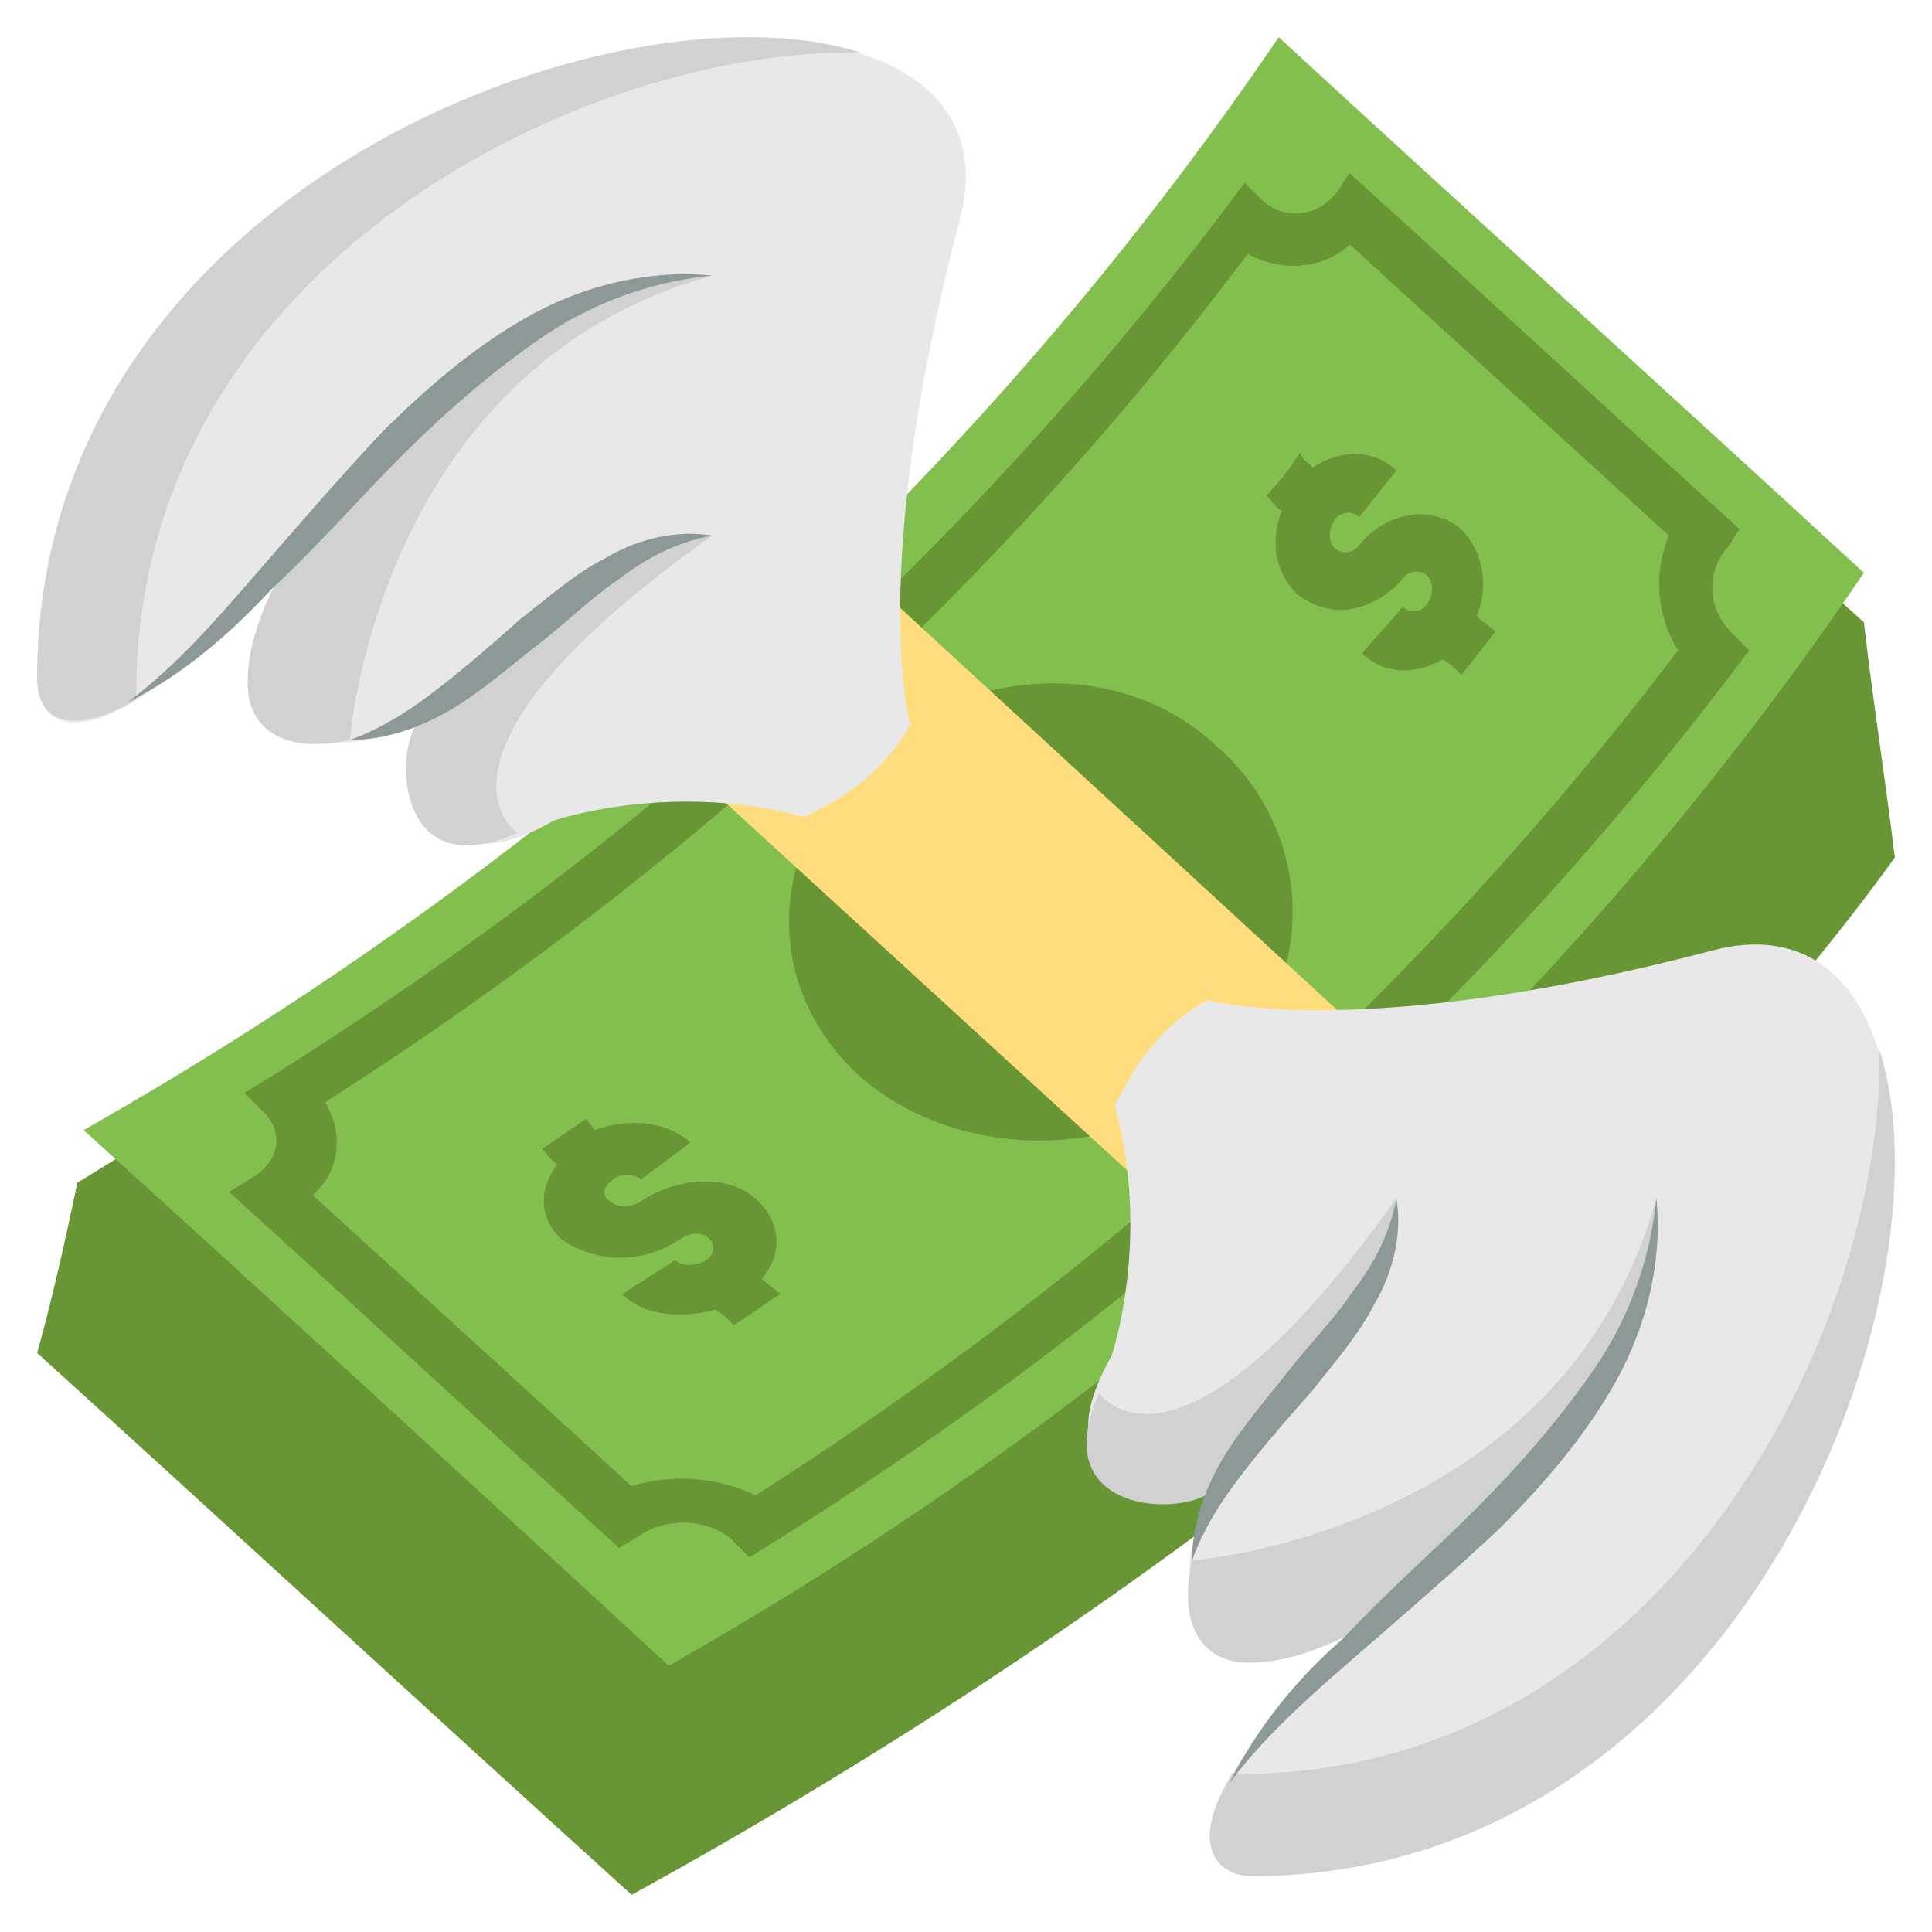 <svg width="208" height="208" viewBox="0 0 208 208" fill="none" xmlns="http://www.w3.org/2000/svg">
<g filter="url(#filter0_d_5_45)">
<path d="M200.667 63C180 44.333 159.333 25.333 138.667 6.667C108.333 52.667 57 93.667 8.333 123.333C7 129.667 5.667 135.667 4 141.667C25.333 161 46.667 180.667 68 200C118.333 172.333 171.667 133 204 88.333C203 80 201.667 71.667 200.667 63Z" fill="#699635"/>
<path d="M72 175.333C51 156 30 136.667 9 117.667C61.333 88 105.333 47.667 137.667 0C158.667 19.333 179.667 38.333 200.667 57.667C168.333 105.333 124.333 145.667 72 175.333Z" fill="#83BF4F"/>
<path d="M66.667 162.667C52.667 150 38.667 137 24.667 124.333C25.667 123.667 26.333 123.333 27.333 122.667C30 121 30.667 118 28.333 115.667L26.333 113.667C68.667 87.667 105.333 54.333 134 15.667L136 17.667C138.333 19.667 141.667 19.333 143.667 17C144.333 16.333 144.667 15.333 145.333 14.667C159.333 27.333 173.333 40.333 187.333 53C186.667 53.667 186.333 54.667 185.667 55.333C183.667 58 184 61.667 186.333 64L188.333 66C159.667 104.333 123 137.667 80.667 163.667L78.667 161.667C76.333 159.667 72.333 159.333 69.333 161C68.333 161.667 67.667 162 66.667 162.667ZM33.667 124.667C45 135 56.333 145.333 68 156C72.333 154.667 77.333 155 81.333 157C120 132.333 153.667 101.667 180.667 66C178.333 62.333 178 57.667 179.667 53.667C168.333 43.333 157 33 145.333 22.333C142.333 25 138 25.333 134.333 23.333C107.333 59.333 73.667 90 35 114.667C37 118 36.667 122 33.667 124.667Z" fill="#699635"/>
<path d="M64 117.667C67.667 116.333 71.667 116.667 74.333 119C72.667 120.333 70.667 121.667 69 123C68.333 122.333 66.667 122.333 66 123C65 123.667 64.667 124.667 65.667 125.333C66.333 126 68 126 69 125.333C73 122.667 78.667 122.333 81.667 125.333C84 127.667 84.333 131 82 133.667C82.667 134.333 83.333 134.667 84 135.333C82.333 136.333 80.667 137.667 79 138.667C78.333 138 77.667 137.333 77 137C73.333 138 69.333 137.667 67 135.333C69 134 70.667 133 72.667 131.667C73.333 132.333 75 132.333 76 131.667C77 131 77 130 76.333 129.333C75.667 128.667 74.333 128.667 73.333 129.333C71 131 68 131.667 65.333 131.333C63.333 131 61.667 130.333 60.333 129.333C58 127 58 124 60 121.333C59.333 121 59 120.333 58.333 119.667C60 118.667 61.667 117.333 63.333 116.333C63 116.667 63.667 117 64 117.667ZM141.333 46.333C144.333 44.333 148 44.333 150.333 46.667L146.333 51.667C145.667 51 144.333 51 143.667 52C143 53 143 54.333 143.667 55C144.333 55.667 145.667 55.667 146.333 54.667C149.333 51 154.333 50.333 157.333 53C159.667 55.333 160.333 59 159 62.333C159.667 63 160.333 63.333 161 64C159.667 65.667 158.667 67 157.333 68.667C156.667 68 156 67.333 155.333 67C152.333 68.667 149 68.667 146.667 66.333C148 64.667 149.667 63 151 61.333C151.667 62 153 62 153.667 61C154.333 60 154.333 58.667 153.667 58C153 57.333 151.667 57.333 151 58.333C149.333 60.333 146.667 61.667 144.333 61.667C142.667 61.667 141 61 139.667 60C137.333 57.667 136.667 54.333 138 51C137.333 50.667 137 50 136.333 49.333C137.667 48 139 46.333 140 44.667C140 45.333 140.667 45.667 141.333 46.333ZM131.333 111.667C120.667 121.333 102.667 121 92.333 111.667C82 102 82.667 87 93.333 77.333C104 67.667 120.667 66.667 131 76.333C141.667 85.667 142 102 131.333 111.667Z" fill="#699635"/>
<path d="M70 75L133 132.667C140.333 126.667 147 120.333 153.667 113.667L91 56C84.333 62.333 77.333 68.667 70 75Z" fill="#FFDD7D"/>
<path d="M133.333 158C140.333 152.667 147.333 147 154 141.333V113.333C147.333 120 140.333 126.333 133.333 132.333V158Z" fill="#DBB471"/>
<path d="M37.667 75.667C41.333 74.333 44.333 72.333 47.333 70C50.333 67.667 53 65.333 56 62.667C59 60.333 62 57.667 65.333 56C68.667 54 73 53 76.667 53.667C73 54.333 69.667 56 66.667 58.333C63.667 60.333 61 63 58 65.333C55 67.667 52 70.333 48.667 72.333C45.333 74.333 41.333 75.667 37.667 75.667Z" fill="#8D9998"/>
<path d="M130 103.667C130 103.667 146.333 108.333 184.333 98.333C222.333 88.333 204.333 197.667 135 197.667C127.333 197.667 127 188 148.333 170.667C148.333 170.667 118.333 177.667 131.333 155.333C131.333 155.333 110 159 119.667 142C119.667 142 124 129.333 120 115C120.333 115 122.667 107.667 130 103.667Z" fill="#E8E8E8"/>
<path d="M202.333 109C203 138.333 179.667 187 133.333 187H132.667C128.333 194 130.333 198 135 198C187.667 197.667 210.667 135 202.333 109Z" fill="#D1D1D1"/>
<path d="M178.333 125C168.333 161 128.333 164 128.333 164C126.667 171.667 130 175 134.333 175C149 175.333 176.333 151 178.333 125ZM150.333 125C126.667 158.333 118.333 146 118.333 146C112.333 159.333 128 159.333 130.667 156.333C138.333 148 150.667 130.667 150.333 125Z" fill="#D1D1D1"/>
<path d="M132.333 188C136.333 182.667 141.333 178.333 146.333 174C151.333 169.667 156.333 165.333 161.333 160.667C166 156 170.667 150.667 174 144.667C177.333 138.667 179 131.667 178.333 125C177.667 131.667 175.333 138 171.667 143.333C168 148.667 163.667 153.667 159 158.333C154.333 163 149.333 167.333 144.667 172.333C139.667 176.667 135.333 182 132.333 188ZM128.333 164C129.667 160.333 131.667 157.333 134 154.333C136.333 151.333 138.667 148.667 141.333 145.667C143.667 142.667 146.333 139.667 148 136.333C150 133 151 128.667 150.333 125C149.667 128.667 148 132 145.667 135C143.667 138 141 140.667 138.667 143.667C136.333 146.667 133.667 149.667 131.667 153C129.667 156.333 128.333 160.333 128.333 164Z" fill="#8D9998"/>
<path d="M98 74C98 74 93.333 57.667 103.333 19.667C113.333 -18.333 4 -0.333 4 69C4 76.667 13.667 77 31 55.667C31 55.667 24 85.667 46.333 72.667C46.333 72.667 42.667 94 59.667 84.333C59.667 84.333 72.333 80 86.667 84C86.667 83.667 94 81.333 98 74Z" fill="#E8E8E8"/>
<path d="M92.667 1.667C63.333 1 14.667 24.333 14.667 70.667V71.333C7.667 75.333 4 73.667 4 69C4 16.333 66.667 -6.667 92.667 1.667Z" fill="#D1D1D1"/>
<path d="M76.667 25.667C40.667 35.667 37.667 75.667 37.667 75.667C30 77.333 26.667 74 26.667 69.667C26.333 55 50.667 27.667 76.667 25.667ZM76.667 53.667C43.333 77.333 55.667 85.667 55.667 85.667C42.333 91.667 42.333 76 45.333 73.333C53.667 65.667 71 53.333 76.667 53.667Z" fill="#D1D1D1"/>
<path d="M13.667 71.667C19 67.667 23.333 62.667 27.667 57.667C32 52.667 36.333 47.667 41 42.667C45.667 38 51 33.333 57 30C63 26.667 70 25 76.667 25.667C70 26.333 63.667 28.667 58.333 32.333C53 36 48 40.333 43.333 45C38.667 49.667 34.333 54.667 29.333 59.333C24.667 64.333 19.667 68.667 13.667 71.667Z" fill="#8D9998"/>
<path d="M37.667 75.667C41.333 74.333 44.333 72.333 47.333 70C50.333 67.667 53 65.333 56 62.667C59 60.333 62 57.667 65.333 56C68.667 54 73 53 76.667 53.667C73 54.333 69.667 56 66.667 58.333C63.667 60.333 61 63 58 65.333C55 67.667 52 70.333 48.667 72.333C45.333 74.333 41.333 75.667 37.667 75.667Z" fill="#8D9998"/>
</g>
<defs>
<filter id="filter0_d_5_45" x="0" y="0" width="208" height="208" filterUnits="userSpaceOnUse" color-interpolation-filters="sRGB">
<feFlood flood-opacity="0" result="BackgroundImageFix"/>
<feColorMatrix in="SourceAlpha" type="matrix" values="0 0 0 0 0 0 0 0 0 0 0 0 0 0 0 0 0 0 127 0" result="hardAlpha"/>
<feOffset dy="4"/>
<feGaussianBlur stdDeviation="2"/>
<feComposite in2="hardAlpha" operator="out"/>
<feColorMatrix type="matrix" values="0 0 0 0 0 0 0 0 0 0 0 0 0 0 0 0 0 0 0.25 0"/>
<feBlend mode="normal" in2="BackgroundImageFix" result="effect1_dropShadow_5_45"/>
<feBlend mode="normal" in="SourceGraphic" in2="effect1_dropShadow_5_45" result="shape"/>
</filter>
</defs>
</svg>
